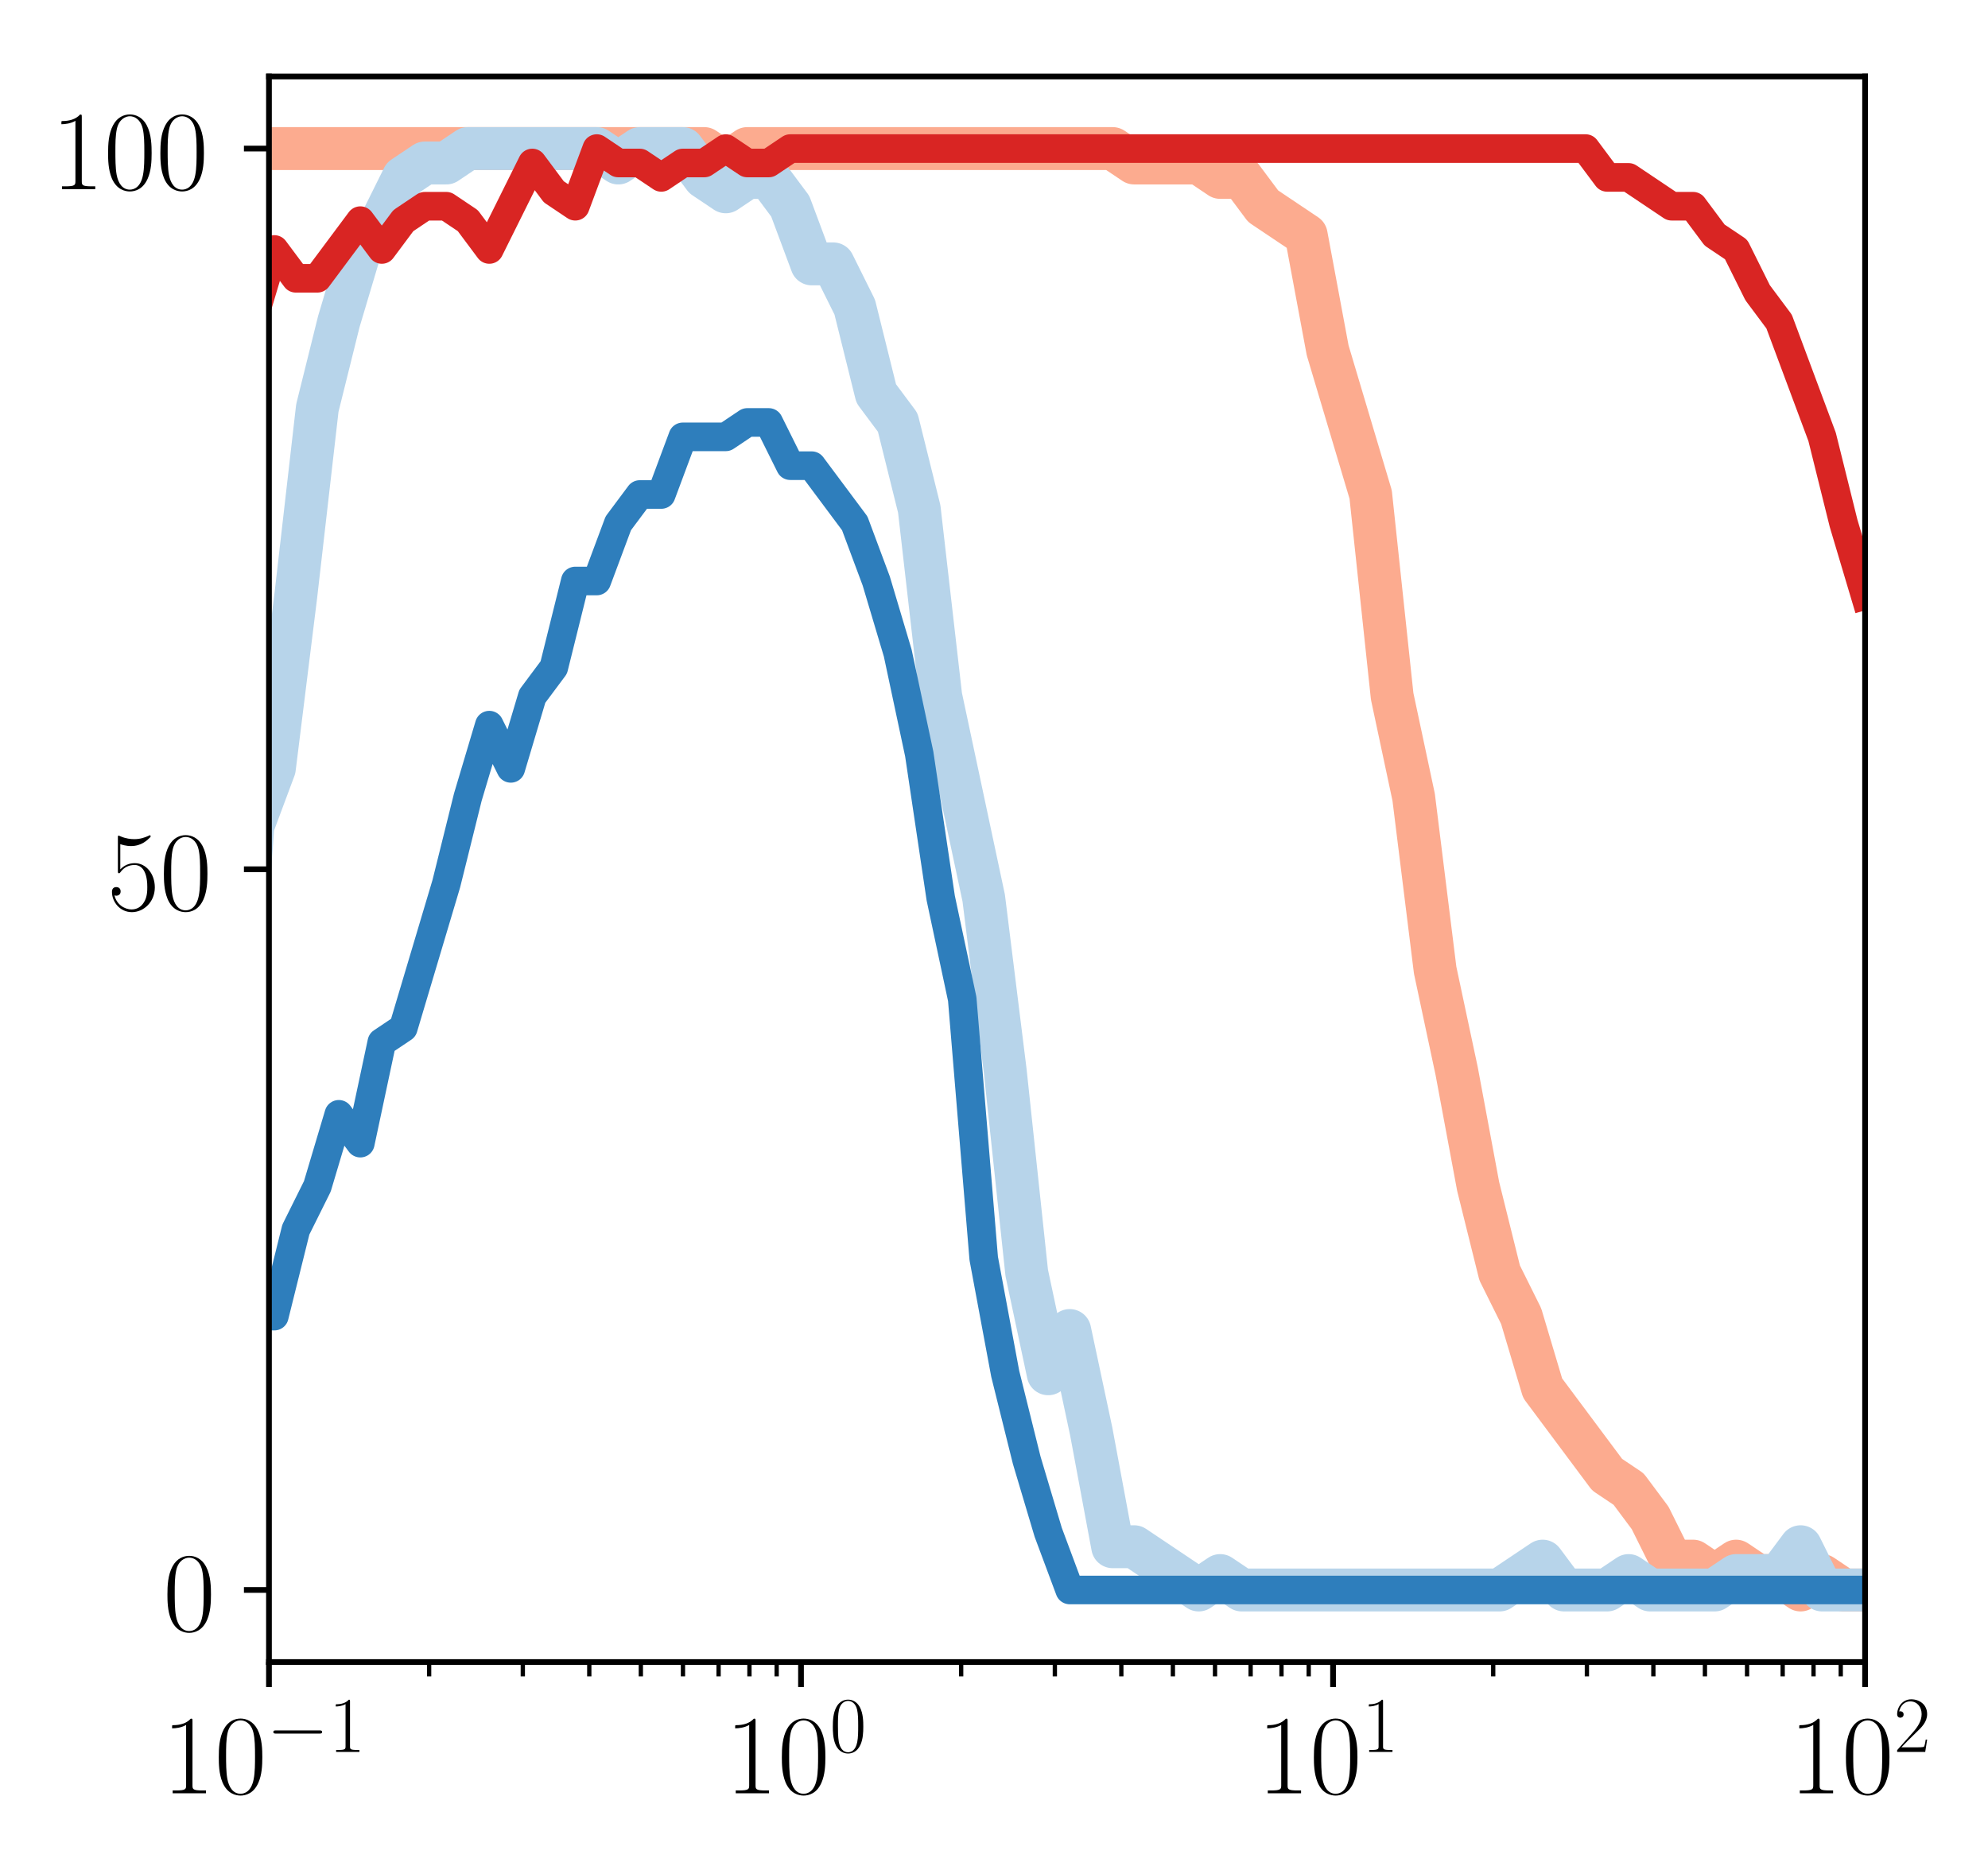 <?xml version="1.0" encoding="utf-8" standalone="no"?>
<!DOCTYPE svg PUBLIC "-//W3C//DTD SVG 1.1//EN"
  "http://www.w3.org/Graphics/SVG/1.1/DTD/svg11.dtd">
<!-- Created with matplotlib (http://matplotlib.org/) -->
<svg height="261pt" version="1.1" viewBox="0 0 278 261" width="278pt" xmlns="http://www.w3.org/2000/svg" xmlns:xlink="http://www.w3.org/1999/xlink">
 <defs>
  <style type="text/css">
*{stroke-linecap:butt;stroke-linejoin:round;}
  </style>
 </defs>
 <g id="figure_1">
  <g id="patch_1">
   <path d="M 0 261.412 
L 278.605 261.412 
L 278.605 0 
L 0 0 
z
" style="fill:#ffffff;"/>
  </g>
  <g id="axes_1">
   <g id="patch_2">
    <path d="M 37.612 232.46 
L 260.812 232.46 
L 260.812 10.7 
L 37.612 10.7 
z
" style="fill:#ffffff;"/>
   </g>
   <g id="line2d_1">
    <path clip-path="url(#p728fe35b3f)" d="M -1 189.826 
L -0.715 188.108 
L 2.291 155.852 
L 5.297 99.404 
L 8.303 85.292 
L 11.309 57.068 
L 14.315 40.94 
L 17.321 24.812 
L 20.327 22.796 
L 23.333 22.796 
L 26.339 20.78 
L 29.345 20.78 
L 32.351 20.78 
L 35.357 20.78 
L 38.363 20.78 
L 41.37 20.78 
L 44.376 20.78 
L 47.382 20.78 
L 50.388 20.78 
L 53.394 20.78 
L 56.4 20.78 
L 59.406 20.78 
L 62.412 20.78 
L 65.418 20.78 
L 68.424 20.78 
L 71.43 20.78 
L 74.436 20.78 
L 77.442 20.78 
L 80.448 20.78 
L 83.454 20.78 
L 86.46 20.78 
L 89.467 20.78 
L 92.473 20.78 
L 95.479 20.78 
L 98.485 20.78 
L 101.491 22.796 
L 104.497 20.78 
L 107.503 20.78 
L 110.509 20.78 
L 113.515 20.78 
L 116.521 20.78 
L 119.527 20.78 
L 122.533 20.78 
L 125.539 20.78 
L 128.545 20.78 
L 131.551 20.78 
L 134.557 20.78 
L 137.563 20.78 
L 140.57 20.78 
L 143.576 20.78 
L 146.582 20.78 
L 149.588 20.78 
L 152.594 20.78 
L 155.6 20.78 
L 158.606 22.796 
L 161.612 22.796 
L 164.618 22.796 
L 167.624 22.796 
L 170.63 24.812 
L 173.636 24.812 
L 176.642 28.844 
L 179.648 30.86 
L 182.654 32.876 
L 185.66 49.004 
L 188.667 59.084 
L 191.673 69.164 
L 194.679 97.388 
L 197.685 111.5 
L 200.691 135.692 
L 203.697 149.804 
L 206.703 165.932 
L 209.709 178.028 
L 212.715 184.076 
L 215.721 194.156 
L 218.727 198.188 
L 221.733 202.22 
L 224.739 206.252 
L 227.745 208.268 
L 230.751 212.3 
L 233.757 218.348 
L 236.763 218.348 
L 239.77 220.364 
L 242.776 218.348 
L 245.782 220.364 
L 248.788 220.364 
L 251.794 222.38 
L 254.8 220.364 
L 257.806 222.38 
L 260.812 222.38 
" style="fill:none;stroke:#fcab8f;stroke-linecap:square;stroke-width:6;"/>
   </g>
   <g id="line2d_2">
    <path clip-path="url(#p728fe35b3f)" d="M -1 222.38 
L -0.715 222.38 
L 2.291 222.38 
L 5.297 222.38 
L 8.303 222.38 
L 11.309 222.38 
L 14.315 222.38 
L 17.321 214.316 
L 20.327 216.332 
L 23.333 202.22 
L 26.339 186.092 
L 29.345 171.98 
L 32.351 157.868 
L 35.357 115.532 
L 38.363 107.468 
L 41.37 83.276 
L 44.376 57.068 
L 47.382 44.972 
L 50.388 34.892 
L 53.394 30.86 
L 56.4 24.812 
L 59.406 22.796 
L 62.412 22.796 
L 65.418 20.78 
L 68.424 20.78 
L 71.43 20.78 
L 74.436 20.78 
L 77.442 20.78 
L 80.448 20.78 
L 83.454 20.78 
L 86.46 22.796 
L 89.467 20.78 
L 92.473 20.78 
L 95.479 20.78 
L 98.485 24.812 
L 101.491 26.828 
L 104.497 24.812 
L 107.503 24.812 
L 110.509 28.844 
L 113.515 36.908 
L 116.521 36.908 
L 119.527 42.956 
L 122.533 55.052 
L 125.539 59.084 
L 128.545 71.18 
L 131.551 97.388 
L 134.557 111.5 
L 137.563 125.612 
L 140.57 149.804 
L 143.576 178.028 
L 146.582 192.14 
L 149.588 186.092 
L 152.594 200.204 
L 155.6 216.332 
L 158.606 216.332 
L 161.612 218.348 
L 164.618 220.364 
L 167.624 222.38 
L 170.63 220.364 
L 173.636 222.38 
L 176.642 222.38 
L 179.648 222.38 
L 182.654 222.38 
L 185.66 222.38 
L 188.667 222.38 
L 191.673 222.38 
L 194.679 222.38 
L 197.685 222.38 
L 200.691 222.38 
L 203.697 222.38 
L 206.703 222.38 
L 209.709 222.38 
L 212.715 220.364 
L 215.721 218.348 
L 218.727 222.38 
L 221.733 222.38 
L 224.739 222.38 
L 227.745 220.364 
L 230.751 222.38 
L 233.757 222.38 
L 236.763 222.38 
L 239.77 222.38 
L 242.776 220.364 
L 245.782 220.364 
L 248.788 220.364 
L 251.794 216.332 
L 254.8 222.38 
L 257.806 222.38 
L 260.812 222.38 
" style="fill:none;stroke:#b7d4ea;stroke-linecap:square;stroke-width:6;"/>
   </g>
   <g id="matplotlib.axis_1">
    <g id="xtick_1">
     <g id="line2d_3">
      <defs>
       <path d="M 0 0 
L 0 3.5 
" id="m0c70cfdc03" style="stroke:#000000;stroke-width:0.8;"/>
      </defs>
      <g>
       <use style="stroke:#000000;stroke-width:0.8;" x="37.612" xlink:href="#m0c70cfdc03" y="232.46"/>
      </g>
     </g>
     <g id="text_1">
      <!-- $10^{-1}$ -->
      <defs>
       <path d="M 26.594 63.406 
C 26.594 65.5 26.5 65.5 25.094 65.5 
C 21.203 61.188 15.297 59.797 9.703 59.797 
C 9.406 59.797 8.906 59.797 8.797 59.5 
C 8.703 59.297 8.703 59.094 8.703 57 
C 11.797 57 17 57.594 21 59.984 
L 21 7.203 
C 21 3.688 20.797 2.5 12.203 2.5 
L 9.203 2.5 
L 9.203 0 
C 14 0 19 0 23.797 0 
C 28.594 0 33.594 0 38.406 0 
L 38.406 2.5 
L 35.406 2.5 
C 26.797 2.5 26.594 3.594 26.594 7.156 
z
" id="CMR17-49"/>
       <path d="M 42 31.641 
C 42 37.75 41.906 48.125 37.703 56.109 
C 34 63.109 28.094 65.594 22.906 65.594 
C 18.094 65.594 12 63.406 8.203 56.203 
C 4.203 48.719 3.797 39.438 3.797 31.641 
C 3.797 25.953 3.906 17.281 7 9.672 
C 11.297 -0.609 19 -2 22.906 -2 
C 27.5 -2 34.5 -0.109 38.594 9.375 
C 41.594 16.281 42 24.359 42 31.641 
z
M 22.906 -0.406 
C 16.5 -0.406 12.703 5.078 11.297 12.688 
C 10.203 18.562 10.203 27.156 10.203 32.75 
C 10.203 40.438 10.203 46.828 11.5 52.922 
C 13.406 61.391 19 64 22.906 64 
C 27 64 32.297 61.297 34.203 53.125 
C 35.5 47.438 35.594 40.734 35.594 32.75 
C 35.594 26.25 35.594 18.266 34.406 12.375 
C 32.297 1.484 26.406 -0.406 22.906 -0.406 
z
" id="CMR17-48"/>
       <path d="M 65.906 23 
C 67.594 23 69.406 23 69.406 25 
C 69.406 27 67.594 27 65.906 27 
L 11.797 27 
C 10.094 27 8.297 27 8.297 25 
C 8.297 23 10.094 23 11.797 23 
z
" id="CMSY10-0"/>
      </defs>
      <g transform="translate(22.679 250.817)scale(0.16 -0.16)">
       <use transform="scale(0.996)" xlink:href="#CMR17-49"/>
       <use transform="translate(45.69 0)scale(0.996)" xlink:href="#CMR17-48"/>
       <use transform="translate(91.381 36.154)scale(0.697)" xlink:href="#CMSY10-0"/>
       <use transform="translate(145.622 36.154)scale(0.697)" xlink:href="#CMR17-49"/>
      </g>
     </g>
    </g>
    <g id="xtick_2">
     <g id="line2d_4">
      <g>
       <use style="stroke:#000000;stroke-width:0.8;" x="112.012" xlink:href="#m0c70cfdc03" y="232.46"/>
      </g>
     </g>
     <g id="text_2">
      <!-- $10^{0}$ -->
      <g transform="translate(101.418 250.817)scale(0.16 -0.16)">
       <use transform="scale(0.996)" xlink:href="#CMR17-49"/>
       <use transform="translate(45.69 0)scale(0.996)" xlink:href="#CMR17-48"/>
       <use transform="translate(91.381 36.154)scale(0.697)" xlink:href="#CMR17-48"/>
      </g>
     </g>
    </g>
    <g id="xtick_3">
     <g id="line2d_5">
      <g>
       <use style="stroke:#000000;stroke-width:0.8;" x="186.412" xlink:href="#m0c70cfdc03" y="232.46"/>
      </g>
     </g>
     <g id="text_3">
      <!-- $10^{1}$ -->
      <g transform="translate(175.818 250.817)scale(0.16 -0.16)">
       <use transform="scale(0.996)" xlink:href="#CMR17-49"/>
       <use transform="translate(45.69 0)scale(0.996)" xlink:href="#CMR17-48"/>
       <use transform="translate(91.381 36.154)scale(0.697)" xlink:href="#CMR17-49"/>
      </g>
     </g>
    </g>
    <g id="xtick_4">
     <g id="line2d_6">
      <g>
       <use style="stroke:#000000;stroke-width:0.8;" x="260.812" xlink:href="#m0c70cfdc03" y="232.46"/>
      </g>
     </g>
     <g id="text_4">
      <!-- $10^{2}$ -->
      <defs>
       <path d="M 41.703 15.453 
L 39.906 15.453 
C 38.906 8.375 38.094 7.172 37.703 6.562 
C 37.203 5.766 30 5.766 28.594 5.766 
L 9.406 5.766 
C 13 9.672 20 16.75 28.5 24.953 
C 34.594 30.734 41.703 37.531 41.703 47.422 
C 41.703 59.219 32.297 66 21.797 66 
C 10.797 66 4.094 56.312 4.094 47.344 
C 4.094 43.438 7 42.938 8.203 42.938 
C 9.203 42.938 12.203 43.547 12.203 47.031 
C 12.203 50.109 9.594 51 8.203 51 
C 7.594 51 7 50.906 6.594 50.703 
C 8.5 59.219 14.297 63.406 20.406 63.406 
C 29.094 63.406 34.797 56.516 34.797 47.422 
C 34.797 38.734 29.703 31.25 24 24.75 
L 4.094 2.281 
L 4.094 0 
L 39.297 0 
z
" id="CMR17-50"/>
      </defs>
      <g transform="translate(250.218 250.817)scale(0.16 -0.16)">
       <use transform="scale(0.996)" xlink:href="#CMR17-49"/>
       <use transform="translate(45.69 0)scale(0.996)" xlink:href="#CMR17-48"/>
       <use transform="translate(91.381 36.154)scale(0.697)" xlink:href="#CMR17-50"/>
      </g>
     </g>
    </g>
    <g id="xtick_5">
     <g id="line2d_7">
      <defs>
       <path d="M 0 0 
L 0 2 
" id="m757962ac28" style="stroke:#000000;stroke-width:0.6;"/>
      </defs>
      <g>
       <use style="stroke:#000000;stroke-width:0.6;" x="60.009" xlink:href="#m757962ac28" y="232.46"/>
      </g>
     </g>
    </g>
    <g id="xtick_6">
     <g id="line2d_8">
      <g>
       <use style="stroke:#000000;stroke-width:0.6;" x="73.11" xlink:href="#m757962ac28" y="232.46"/>
      </g>
     </g>
    </g>
    <g id="xtick_7">
     <g id="line2d_9">
      <g>
       <use style="stroke:#000000;stroke-width:0.6;" x="82.405" xlink:href="#m757962ac28" y="232.46"/>
      </g>
     </g>
    </g>
    <g id="xtick_8">
     <g id="line2d_10">
      <g>
       <use style="stroke:#000000;stroke-width:0.6;" x="89.615" xlink:href="#m757962ac28" y="232.46"/>
      </g>
     </g>
    </g>
    <g id="xtick_9">
     <g id="line2d_11">
      <g>
       <use style="stroke:#000000;stroke-width:0.6;" x="95.506" xlink:href="#m757962ac28" y="232.46"/>
      </g>
     </g>
    </g>
    <g id="xtick_10">
     <g id="line2d_12">
      <g>
       <use style="stroke:#000000;stroke-width:0.6;" x="100.487" xlink:href="#m757962ac28" y="232.46"/>
      </g>
     </g>
    </g>
    <g id="xtick_11">
     <g id="line2d_13">
      <g>
       <use style="stroke:#000000;stroke-width:0.6;" x="104.802" xlink:href="#m757962ac28" y="232.46"/>
      </g>
     </g>
    </g>
    <g id="xtick_12">
     <g id="line2d_14">
      <g>
       <use style="stroke:#000000;stroke-width:0.6;" x="108.608" xlink:href="#m757962ac28" y="232.46"/>
      </g>
     </g>
    </g>
    <g id="xtick_13">
     <g id="line2d_15">
      <g>
       <use style="stroke:#000000;stroke-width:0.6;" x="134.409" xlink:href="#m757962ac28" y="232.46"/>
      </g>
     </g>
    </g>
    <g id="xtick_14">
     <g id="line2d_16">
      <g>
       <use style="stroke:#000000;stroke-width:0.6;" x="147.51" xlink:href="#m757962ac28" y="232.46"/>
      </g>
     </g>
    </g>
    <g id="xtick_15">
     <g id="line2d_17">
      <g>
       <use style="stroke:#000000;stroke-width:0.6;" x="156.805" xlink:href="#m757962ac28" y="232.46"/>
      </g>
     </g>
    </g>
    <g id="xtick_16">
     <g id="line2d_18">
      <g>
       <use style="stroke:#000000;stroke-width:0.6;" x="164.015" xlink:href="#m757962ac28" y="232.46"/>
      </g>
     </g>
    </g>
    <g id="xtick_17">
     <g id="line2d_19">
      <g>
       <use style="stroke:#000000;stroke-width:0.6;" x="169.906" xlink:href="#m757962ac28" y="232.46"/>
      </g>
     </g>
    </g>
    <g id="xtick_18">
     <g id="line2d_20">
      <g>
       <use style="stroke:#000000;stroke-width:0.6;" x="174.887" xlink:href="#m757962ac28" y="232.46"/>
      </g>
     </g>
    </g>
    <g id="xtick_19">
     <g id="line2d_21">
      <g>
       <use style="stroke:#000000;stroke-width:0.6;" x="179.202" xlink:href="#m757962ac28" y="232.46"/>
      </g>
     </g>
    </g>
    <g id="xtick_20">
     <g id="line2d_22">
      <g>
       <use style="stroke:#000000;stroke-width:0.6;" x="183.008" xlink:href="#m757962ac28" y="232.46"/>
      </g>
     </g>
    </g>
    <g id="xtick_21">
     <g id="line2d_23">
      <g>
       <use style="stroke:#000000;stroke-width:0.6;" x="208.809" xlink:href="#m757962ac28" y="232.46"/>
      </g>
     </g>
    </g>
    <g id="xtick_22">
     <g id="line2d_24">
      <g>
       <use style="stroke:#000000;stroke-width:0.6;" x="221.91" xlink:href="#m757962ac28" y="232.46"/>
      </g>
     </g>
    </g>
    <g id="xtick_23">
     <g id="line2d_25">
      <g>
       <use style="stroke:#000000;stroke-width:0.6;" x="231.205" xlink:href="#m757962ac28" y="232.46"/>
      </g>
     </g>
    </g>
    <g id="xtick_24">
     <g id="line2d_26">
      <g>
       <use style="stroke:#000000;stroke-width:0.6;" x="238.415" xlink:href="#m757962ac28" y="232.46"/>
      </g>
     </g>
    </g>
    <g id="xtick_25">
     <g id="line2d_27">
      <g>
       <use style="stroke:#000000;stroke-width:0.6;" x="244.306" xlink:href="#m757962ac28" y="232.46"/>
      </g>
     </g>
    </g>
    <g id="xtick_26">
     <g id="line2d_28">
      <g>
       <use style="stroke:#000000;stroke-width:0.6;" x="249.287" xlink:href="#m757962ac28" y="232.46"/>
      </g>
     </g>
    </g>
    <g id="xtick_27">
     <g id="line2d_29">
      <g>
       <use style="stroke:#000000;stroke-width:0.6;" x="253.602" xlink:href="#m757962ac28" y="232.46"/>
      </g>
     </g>
    </g>
    <g id="xtick_28">
     <g id="line2d_30">
      <g>
       <use style="stroke:#000000;stroke-width:0.6;" x="257.408" xlink:href="#m757962ac28" y="232.46"/>
      </g>
     </g>
    </g>
   </g>
   <g id="matplotlib.axis_2">
    <g id="ytick_1">
     <g id="line2d_31">
      <defs>
       <path d="M 0 0 
L -3.5 0 
" id="m18b54210ca" style="stroke:#000000;stroke-width:0.8;"/>
      </defs>
      <g>
       <use style="stroke:#000000;stroke-width:0.8;" x="37.612" xlink:href="#m18b54210ca" y="222.38"/>
      </g>
     </g>
     <g id="text_5">
      <!-- $0$ -->
      <g transform="translate(22.808 228.059)scale(0.16 -0.16)">
       <use transform="scale(0.996)" xlink:href="#CMR17-48"/>
      </g>
     </g>
    </g>
    <g id="ytick_2">
     <g id="line2d_32">
      <g>
       <use style="stroke:#000000;stroke-width:0.8;" x="37.612" xlink:href="#m18b54210ca" y="121.58"/>
      </g>
     </g>
     <g id="text_6">
      <!-- $50$ -->
      <defs>
       <path d="M 11.406 57.688 
C 12.406 57.281 16.5 56 20.703 56 
C 30 56 35.094 61.109 38 64.062 
C 38 64.953 38 65.5 37.406 65.5 
C 37.297 65.5 37.094 65.5 36.297 65.047 
C 32.797 63.406 28.703 62.078 23.703 62.078 
C 20.703 62.078 16.203 62.484 11.297 64.672 
C 10.203 65.172 10 65.172 9.906 65.172 
C 9.406 65.172 9.297 65.062 9.297 63.078 
L 9.297 34.422 
C 9.297 32.641 9.297 32.141 10.297 32.141 
C 10.797 32.141 11 32.344 11.5 33.031 
C 14.703 37.516 19.094 39.406 24.094 39.406 
C 27.594 39.406 35.094 37.219 35.094 20.141 
C 35.094 16.953 35.094 11.172 32.094 6.578 
C 29.594 2.484 25.703 0.391 21.406 0.391 
C 14.797 0.391 8.094 5 6.297 12.719 
C 6.703 12.609 7.5 12.422 7.906 12.422 
C 9.203 12.422 11.703 13.125 11.703 16.219 
C 11.703 18.906 9.797 20 7.906 20 
C 5.594 20 4.094 18.594 4.094 15.797 
C 4.094 7.094 11 -2 21.594 -2 
C 31.906 -2 41.703 6.875 41.703 19.75 
C 41.703 31.719 33.906 41 24.203 41 
C 19.094 41 14.797 39.109 11.406 35.531 
z
" id="CMR17-53"/>
      </defs>
      <g transform="translate(15.004 127.259)scale(0.16 -0.16)">
       <use transform="scale(0.996)" xlink:href="#CMR17-53"/>
       <use transform="translate(45.69 0)scale(0.996)" xlink:href="#CMR17-48"/>
      </g>
     </g>
    </g>
    <g id="ytick_3">
     <g id="line2d_33">
      <g>
       <use style="stroke:#000000;stroke-width:0.8;" x="37.612" xlink:href="#m18b54210ca" y="20.78"/>
      </g>
     </g>
     <g id="text_7">
      <!-- $100$ -->
      <g transform="translate(7.2 26.459)scale(0.16 -0.16)">
       <use transform="scale(0.996)" xlink:href="#CMR17-49"/>
       <use transform="translate(45.69 0)scale(0.996)" xlink:href="#CMR17-48"/>
       <use transform="translate(91.381 0)scale(0.996)" xlink:href="#CMR17-48"/>
      </g>
     </g>
    </g>
   </g>
   <g id="line2d_34">
    <path clip-path="url(#p728fe35b3f)" d="M -1 206.825 
L -0.715 206.252 
L 2.291 194.156 
L 5.297 173.996 
L 8.303 157.868 
L 11.309 139.724 
L 14.315 115.532 
L 17.321 95.372 
L 20.327 85.292 
L 23.333 71.18 
L 26.339 69.164 
L 29.345 53.036 
L 32.351 53.036 
L 35.357 44.972 
L 38.363 34.892 
L 41.37 38.924 
L 44.376 38.924 
L 47.382 34.892 
L 50.388 30.86 
L 53.394 34.892 
L 56.4 30.86 
L 59.406 28.844 
L 62.412 28.844 
L 65.418 30.86 
L 68.424 34.892 
L 71.43 28.844 
L 74.436 22.796 
L 77.442 26.828 
L 80.448 28.844 
L 83.454 20.78 
L 86.46 22.796 
L 89.467 22.796 
L 92.473 24.812 
L 95.479 22.796 
L 98.485 22.796 
L 101.491 20.78 
L 104.497 22.796 
L 107.503 22.796 
L 110.509 20.78 
L 113.515 20.78 
L 116.521 20.78 
L 119.527 20.78 
L 122.533 20.78 
L 125.539 20.78 
L 128.545 20.78 
L 131.551 20.78 
L 134.557 20.78 
L 137.563 20.78 
L 140.57 20.78 
L 143.576 20.78 
L 146.582 20.78 
L 149.588 20.78 
L 152.594 20.78 
L 155.6 20.78 
L 158.606 20.78 
L 161.612 20.78 
L 164.618 20.78 
L 167.624 20.78 
L 170.63 20.78 
L 173.636 20.78 
L 176.642 20.78 
L 179.648 20.78 
L 182.654 20.78 
L 185.66 20.78 
L 188.667 20.78 
L 191.673 20.78 
L 194.679 20.78 
L 197.685 20.78 
L 200.691 20.78 
L 203.697 20.78 
L 206.703 20.78 
L 209.709 20.78 
L 212.715 20.78 
L 215.721 20.78 
L 218.727 20.78 
L 221.733 20.78 
L 224.739 24.812 
L 227.745 24.812 
L 230.751 26.828 
L 233.757 28.844 
L 236.763 28.844 
L 239.77 32.876 
L 242.776 34.892 
L 245.782 40.94 
L 248.788 44.972 
L 251.794 53.036 
L 254.8 61.1 
L 257.806 73.196 
L 260.812 83.276 
" style="fill:none;stroke:#d92523;stroke-linecap:square;stroke-width:4;"/>
   </g>
   <g id="line2d_35">
    <path clip-path="url(#p728fe35b3f)" d="M -1 222.38 
L -0.715 222.38 
L 2.291 222.38 
L 5.297 222.38 
L 8.303 222.38 
L 11.309 222.38 
L 14.315 222.38 
L 17.321 218.348 
L 20.327 218.348 
L 23.333 216.332 
L 26.339 210.284 
L 29.345 206.252 
L 32.351 206.252 
L 35.357 184.076 
L 38.363 184.076 
L 41.37 171.98 
L 44.376 165.932 
L 47.382 155.852 
L 50.388 159.884 
L 53.394 145.772 
L 56.4 143.756 
L 59.406 133.676 
L 62.412 123.596 
L 65.418 111.5 
L 68.424 101.42 
L 71.43 107.468 
L 74.436 97.388 
L 77.442 93.356 
L 80.448 81.26 
L 83.454 81.26 
L 86.46 73.196 
L 89.467 69.164 
L 92.473 69.164 
L 95.479 61.1 
L 98.485 61.1 
L 101.491 61.1 
L 104.497 59.084 
L 107.503 59.084 
L 110.509 65.132 
L 113.515 65.132 
L 116.521 69.164 
L 119.527 73.196 
L 122.533 81.26 
L 125.539 91.34 
L 128.545 105.452 
L 131.551 125.612 
L 134.557 139.724 
L 137.563 176.012 
L 140.57 192.14 
L 143.576 204.236 
L 146.582 214.316 
L 149.588 222.38 
L 152.594 222.38 
L 155.6 222.38 
L 158.606 222.38 
L 161.612 222.38 
L 164.618 222.38 
L 167.624 222.38 
L 170.63 222.38 
L 173.636 222.38 
L 176.642 222.38 
L 179.648 222.38 
L 182.654 222.38 
L 185.66 222.38 
L 188.667 222.38 
L 191.673 222.38 
L 194.679 222.38 
L 197.685 222.38 
L 200.691 222.38 
L 203.697 222.38 
L 206.703 222.38 
L 209.709 222.38 
L 212.715 222.38 
L 215.721 222.38 
L 218.727 222.38 
L 221.733 222.38 
L 224.739 222.38 
L 227.745 222.38 
L 230.751 222.38 
L 233.757 222.38 
L 236.763 222.38 
L 239.77 222.38 
L 242.776 222.38 
L 245.782 222.38 
L 248.788 222.38 
L 251.794 222.38 
L 254.8 222.38 
L 257.806 222.38 
L 260.812 222.38 
" style="fill:none;stroke:#2e7ebc;stroke-linecap:square;stroke-width:4;"/>
   </g>
   <g id="patch_3">
    <path d="M 37.612 232.46 
L 37.612 10.7 
" style="fill:none;stroke:#000000;stroke-linecap:square;stroke-linejoin:miter;stroke-width:0.8;"/>
   </g>
   <g id="patch_4">
    <path d="M 260.812 232.46 
L 260.812 10.7 
" style="fill:none;stroke:#000000;stroke-linecap:square;stroke-linejoin:miter;stroke-width:0.8;"/>
   </g>
   <g id="patch_5">
    <path d="M 37.612 232.46 
L 260.812 232.46 
" style="fill:none;stroke:#000000;stroke-linecap:square;stroke-linejoin:miter;stroke-width:0.8;"/>
   </g>
   <g id="patch_6">
    <path d="M 37.612 10.7 
L 260.812 10.7 
" style="fill:none;stroke:#000000;stroke-linecap:square;stroke-linejoin:miter;stroke-width:0.8;"/>
   </g>
  </g>
 </g>
 <defs>
  <clipPath id="p728fe35b3f">
   <rect height="221.76" width="223.2" x="37.612" y="10.7"/>
  </clipPath>
 </defs>
</svg>
